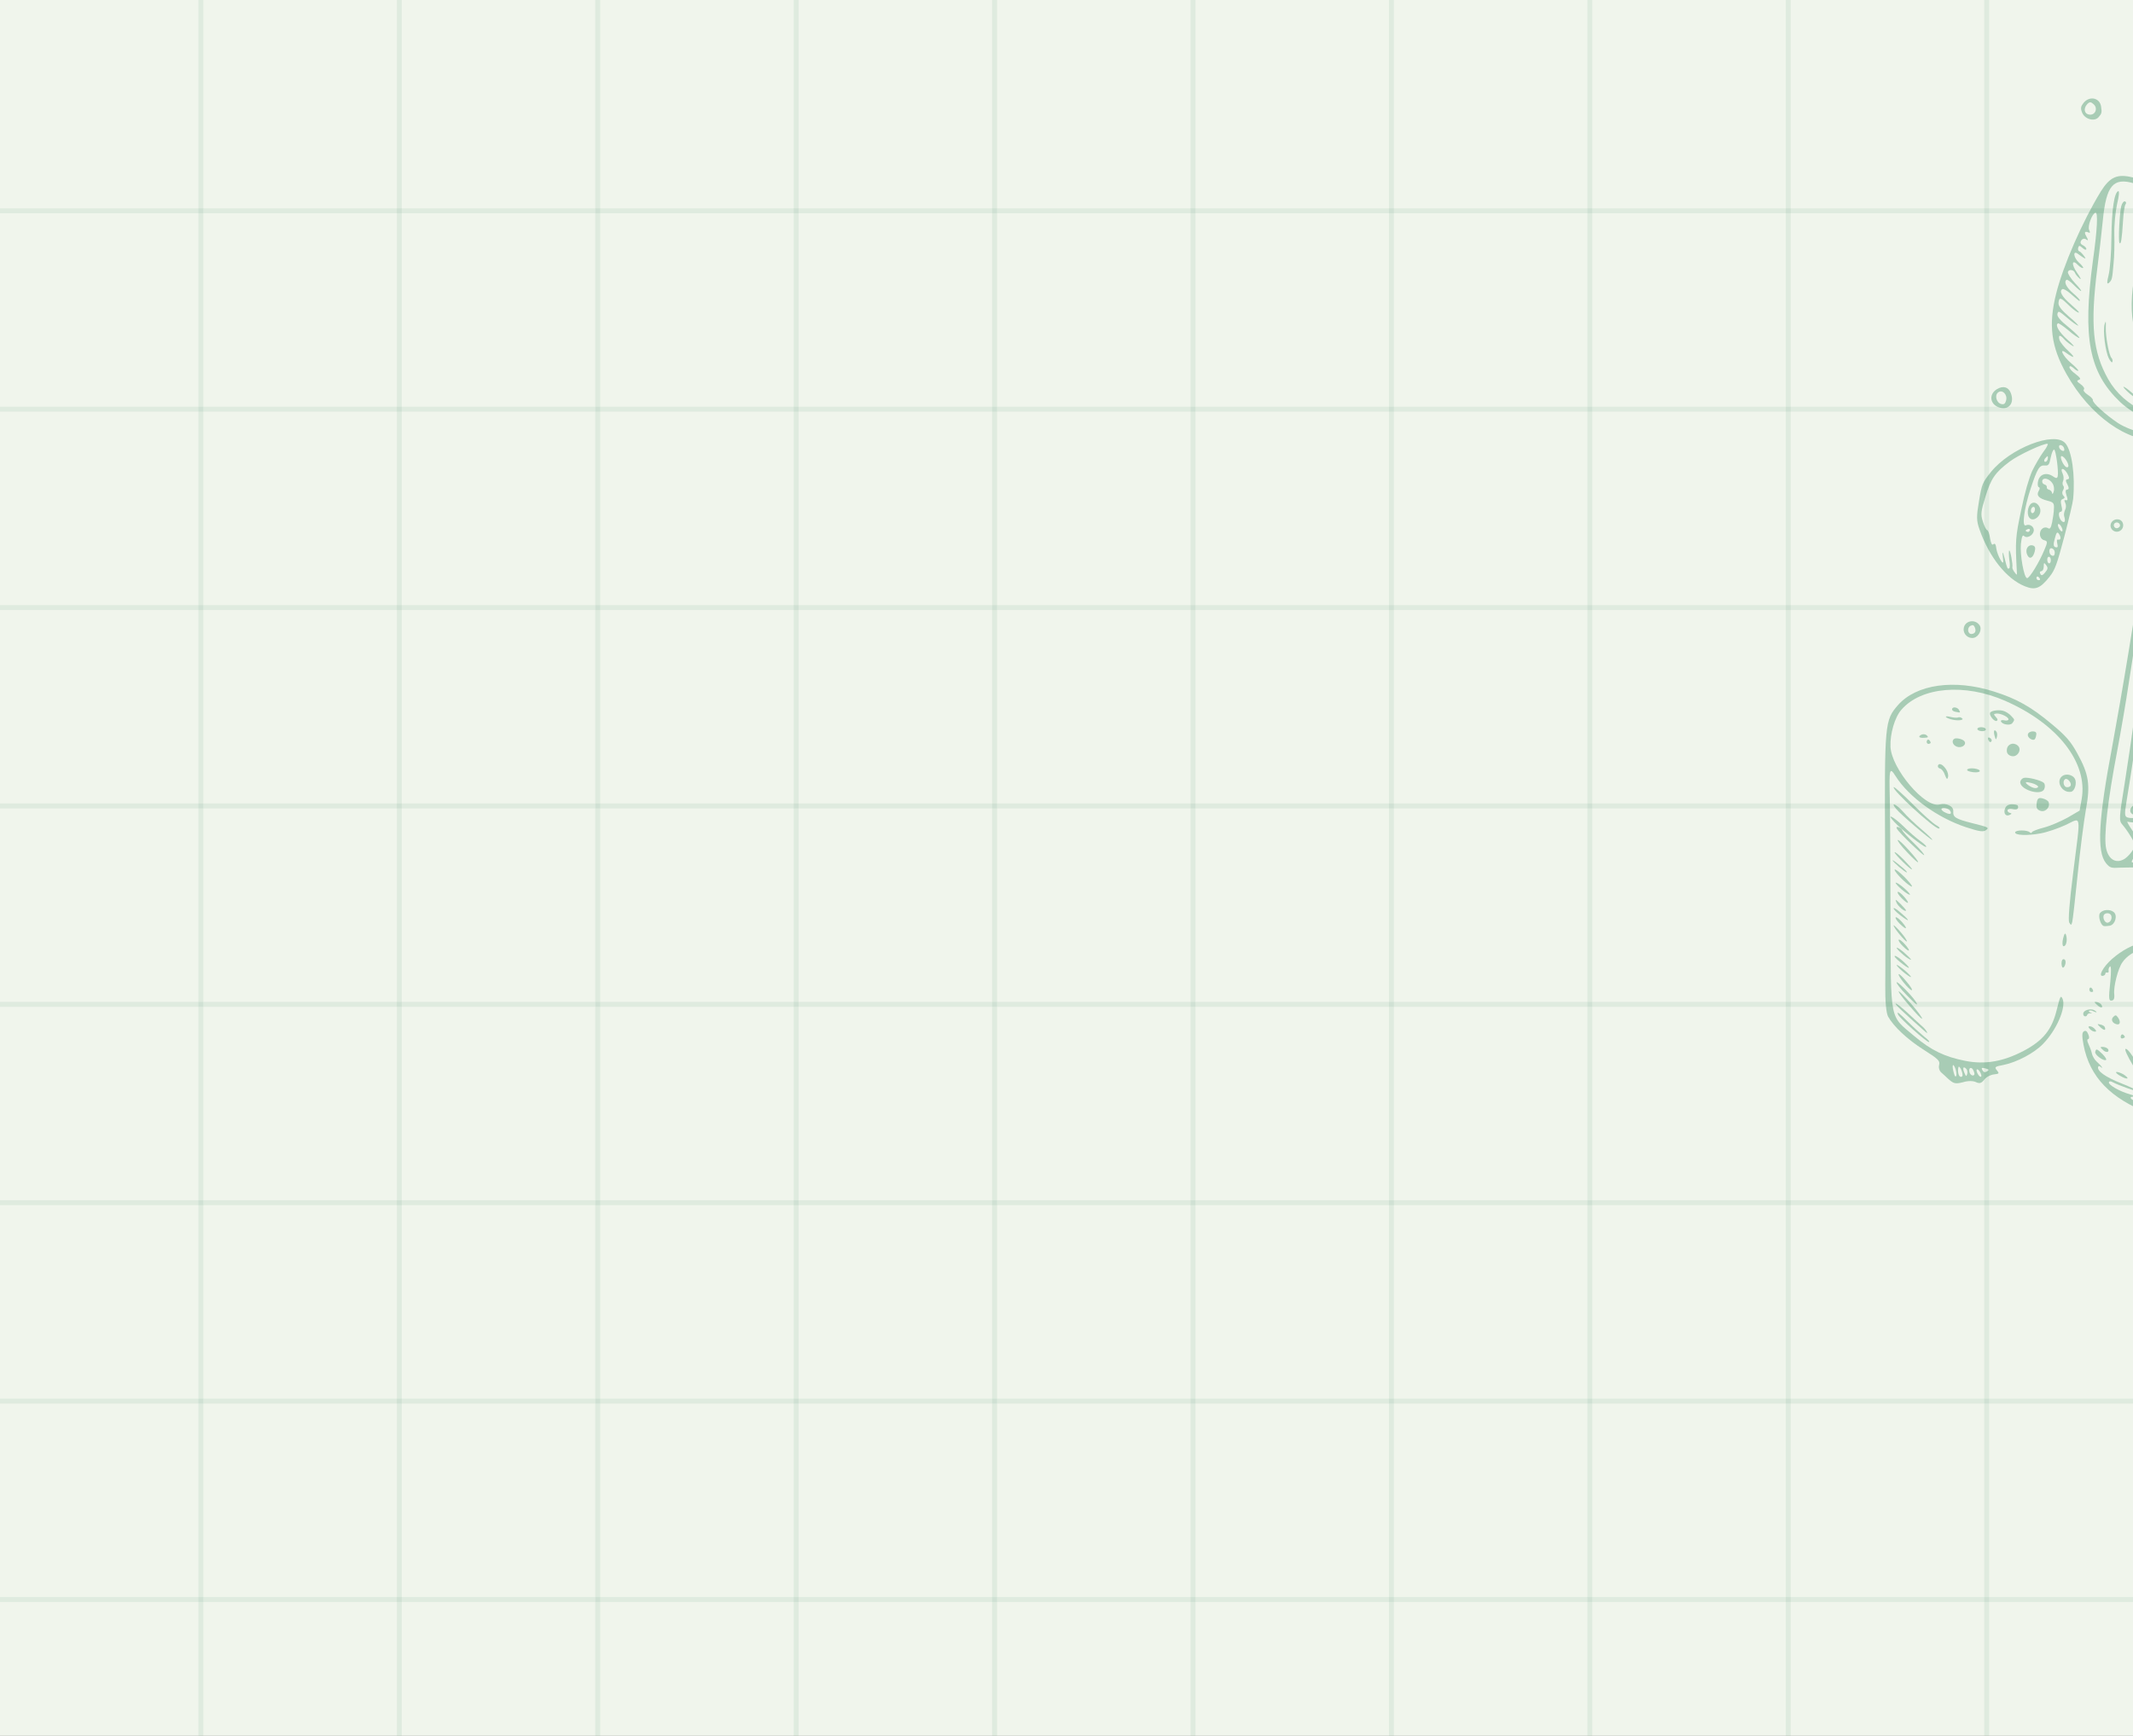 <svg width="430" height="350" viewBox="0 0 430 350" fill="none" xmlns="http://www.w3.org/2000/svg">
<rect x="0" y="0" width="430" height="350" fill="#333333" stroke="none"/>
<g clip-path="url(#clip0_3921_9003)">
<rect width="430" height="350" fill="#F0F5EC"/>
<g opacity="0.7">
<line opacity="0.1" x1="40.5" y1="-2.18557e-08" x2="40.5" y2="816" stroke="#006D33"/>
<line opacity="0.1" x1="80.5" y1="-2.18557e-08" x2="80.5" y2="816" stroke="#006D33"/>
<line opacity="0.1" x1="120.5" y1="-2.18557e-08" x2="120.5" y2="816" stroke="#006D33"/>
<line opacity="0.1" x1="160.5" y1="-2.18557e-08" x2="160.5" y2="816" stroke="#006D33"/>
<line opacity="0.1" x1="200.5" y1="-2.18557e-08" x2="200.5" y2="816" stroke="#006D33"/>
<line opacity="0.1" x1="240.5" y1="-2.18557e-08" x2="240.5" y2="816" stroke="#006D33"/>
<line opacity="0.1" x1="280.5" y1="-2.18557e-08" x2="280.5" y2="816" stroke="#006D33"/>
<line opacity="0.1" x1="320.5" y1="-2.18557e-08" x2="320.5" y2="816" stroke="#006D33"/>
<line opacity="0.1" x1="360.5" y1="-2.18557e-08" x2="360.5" y2="816" stroke="#006D33"/>
<line opacity="0.1" x1="400.5" y1="-2.18557e-08" x2="400.5" y2="816" stroke="#006D33"/>
<line opacity="0.1" y1="42.5" x2="1440" y2="42.5" stroke="#006D33"/>
<line opacity="0.1" y1="82.5" x2="1440" y2="82.5" stroke="#006D33"/>
<line opacity="0.1" y1="122.5" x2="1440" y2="122.5" stroke="#006D33"/>
<line opacity="0.1" y1="162.5" x2="1440" y2="162.5" stroke="#006D33"/>
<line opacity="0.1" y1="202.5" x2="1440" y2="202.5" stroke="#006D33"/>
<line opacity="0.1" y1="242.5" x2="1440" y2="242.5" stroke="#006D33"/>
<line opacity="0.1" y1="282.5" x2="1440" y2="282.5" stroke="#006D33"/>
<line opacity="0.1" y1="322.5" x2="1440" y2="322.5" stroke="#006D33"/>
</g>
<g opacity="0.3">
<path d="M458.842 223.977C458.515 223.768 457.831 223.469 457.276 223.33C456.126 223.043 452.086 219.993 452.216 219.473C452.256 219.314 452.633 219.153 453.07 219.093C453.536 219.082 454.192 218.652 454.57 218.152C456.897 215.252 455.671 208.873 451.608 202.378C443.631 189.638 433.899 186.267 425.76 193.359C423.922 194.98 422.866 197.009 423.988 196.737C424.256 196.677 424.425 196.507 424.425 196.337C424.396 196.118 424.584 196.037 424.822 196.097C425.02 196.147 425.14 196.007 425.081 195.737C425.012 195.508 425.122 195.068 425.341 194.868C425.609 194.638 425.616 195.956 425.433 197.864C425.039 201.459 425.087 201.938 425.862 201.708C426.189 201.577 426.289 201.178 426.221 200.439C426.046 198.951 426.966 195.275 427.872 194.015C429.593 191.516 433.741 190.262 437.389 191.175C441.939 192.357 447.146 196.973 450.783 203.149C453.916 208.476 455.136 212.858 454.326 216.095C454.076 217.094 453.629 217.534 452.358 218.065C451.077 218.636 450.61 219.156 450.002 220.575C448.487 224.272 446.421 225.284 442.496 224.301C438.015 223.179 433.471 219.281 430.635 214.113C429.875 212.776 428.994 211.579 428.598 211.48C427.646 211.241 431.629 217.886 434.054 220.489C435.152 221.656 436.894 223.111 437.905 223.619C440.798 225.192 440.629 225.532 437.337 224.708C435.672 224.291 434.205 223.754 434.146 223.485C434.077 223.255 433.057 222.787 431.867 222.489C429.766 221.963 428.756 221.116 430.194 221.094C430.621 221.073 430.244 220.894 429.382 220.636C427.33 220.079 425.012 218.735 425.142 218.215C425.202 217.976 425.539 217.975 425.906 218.194C427.015 218.812 431.158 220.273 430.98 219.974C430.891 219.825 429.345 219.098 427.581 218.401C424.44 217.148 422.756 215.962 422.966 215.123C423.026 214.883 423.274 214.903 423.512 215.132C423.71 215.351 423.829 215.381 423.72 215.142C423.602 214.942 423.136 214.444 422.721 214.085C422.305 213.726 421.82 212.968 421.713 212.389C421.595 211.85 421.259 211.001 421.013 210.472C420.756 209.983 420.707 209.504 420.955 209.524C421.183 209.454 421.234 209.084 420.987 208.555C420.73 207.896 420.483 207.707 420.086 207.947C419.688 208.188 419.707 208.956 420.03 210.694C421.276 217.163 425.462 221.48 433.301 224.504C437.533 226.116 441.103 226.5 445.171 225.735C448.256 225.191 449.756 224.25 450.166 222.612C450.246 222.292 450.396 222.032 450.435 222.042C450.515 222.062 451.841 223.329 453.316 224.844C454.998 226.539 456.374 227.606 456.88 227.605C458.358 227.593 459.911 224.755 458.842 223.977ZM456.607 225.668C456.219 226.038 455.981 225.979 455.328 225.39C453.991 224.164 451.647 221.411 451.845 221.291C451.945 221.231 452.906 221.769 453.906 222.487C454.946 223.214 456.124 223.891 456.561 224.001C457.393 224.209 457.432 224.898 456.607 225.668Z" fill="#006D33"/>
<path d="M465.783 156.648C465.497 155.771 464.588 154.527 463.787 153.86C462.64 152.895 462.067 151.819 461.073 148.732C458.719 141.49 453.426 127.497 450.871 121.9C448.868 117.458 443.834 107.809 442.678 106.206C442.026 105.28 441.304 104.803 440.037 104.485C438.571 104.119 438.125 104.219 436.558 105.267C433.216 107.523 432.627 109.537 429.079 131.612C428.056 137.881 426.604 146.203 425.884 150.09C423.002 165.3 422.663 171.697 424.56 174.037C425.371 175.002 425.569 175.052 427.491 174.94C428.64 174.889 430.324 174.887 431.235 174.945C432.146 175.004 434.287 174.692 435.972 174.182C437.686 173.722 440.233 173.3 441.67 173.278C444.74 173.284 446.663 172.664 450.253 170.597C451.731 169.738 454.844 168.23 457.154 167.24C462.191 165.112 463.292 164.413 464.612 162.668C466.023 160.733 466.453 158.51 465.783 156.648ZM463.91 161.941C462.689 163.457 459.962 165.105 456.581 166.334C455.085 166.934 452.279 168.223 450.375 169.272C445.892 171.709 444.188 172.299 441.444 172.162C440.235 172.114 438.045 172.456 436.549 172.886C433.962 173.636 429.998 174.169 429.751 173.811C429.692 173.711 429.961 173.143 430.348 172.605C431.411 171.049 431.275 169.405 429.843 167.394C429.161 166.418 428.727 165.631 428.885 165.671C430.628 166.107 436.424 165.821 439.743 165.169C445.461 164.016 448.574 162.677 456.032 158.104C459.563 155.938 462.687 154.22 462.964 154.289C463.281 154.369 463.953 155.215 464.555 156.171C465.73 158.202 465.539 159.976 463.91 161.941ZM454.657 157.548C447.377 161.912 441.439 164.281 436.921 164.675C433.483 164.958 433.404 164.938 433.209 163.364C432.994 161.531 432.143 161.064 430.606 161.992C429.128 162.851 429.047 164.017 430.393 164.354C431.146 164.542 431.166 164.632 430.61 164.832C430.244 164.952 429.521 164.983 429.045 164.864C428.293 164.675 428.244 164.367 428.705 161.516C429.015 159.772 429.958 153.653 430.801 147.932C435.116 118.761 436.117 113.08 437.56 109.839C438.694 107.327 440.015 105.751 440.846 105.959C441.48 106.118 445.706 113.616 448.577 119.8C453.026 129.43 461.651 151.8 461.352 152.996C461.272 153.315 458.237 155.352 454.657 157.548ZM431.266 163.725C430.395 163.507 430.406 162.959 431.318 162.509C431.794 162.29 432.061 162.399 432.298 162.797C432.743 163.544 432.257 163.973 431.266 163.725ZM428.415 173.095C426.7 174.233 425.096 173.408 424.586 171.077C424.065 168.786 424.871 161.531 426.822 151.385C427.573 147.378 428.594 141.448 429.076 138.179C430.862 126.339 431.943 120.339 433.421 114.269C435.028 107.68 435.794 106.135 437.816 105.624C439.203 105.294 439.242 105.473 438.141 106.68C437.227 107.638 436.849 108.814 435.201 115.562C433.374 123.028 432.283 129.406 430.353 144.007C429.88 147.744 428.927 154.072 428.295 158.109C427.183 164.906 427.162 165.494 427.854 166.26C428.249 166.698 429.03 167.783 429.563 168.68C430.373 169.984 430.461 170.472 429.994 171.33C429.686 171.888 428.981 172.686 428.415 173.095Z" fill="#006D33"/>
<path d="M486.123 8.298C483.007 3.892 480.684 -3.69 480.249 -10.883C480.11 -12.857 480.349 -18.363 480.697 -23.125C481.722 -36.32 481.276 -42.124 478.834 -46.868C478.179 -48.128 476.909 -49.796 475.976 -50.62C475.033 -51.404 474.308 -52.218 474.348 -52.377C474.407 -52.615 476.264 -55.819 477.833 -58.377C478.072 -58.824 477.764 -59.28 476.483 -60.065C474.051 -61.643 473.674 -61.485 472.849 -58.36C471.638 -53.856 471.399 -53.579 468.738 -53.57C463.754 -53.553 458.601 -51.006 454.61 -46.523C452.157 -43.806 449.029 -39.403 449.237 -39.056C449.565 -38.51 450.339 -39.243 452.345 -42.03C456.546 -47.852 460.597 -51.054 465.035 -52.094C467.06 -52.599 467.974 -52.539 470.634 -51.873C474.417 -50.968 476.045 -49.717 477.752 -46.422C480.204 -41.718 480.57 -36.777 479.625 -23.731C478.511 -8.493 479.592 -1.011 484.168 6.839C485.14 8.516 485.696 9.836 485.378 9.756C482.37 8.961 476.771 4.861 474.439 1.704C471.441 -2.335 466.816 -14.372 465.239 -22.231L464.237 -27.331L465.846 -29.374C468.318 -32.508 471.208 -38.151 472.043 -41.484C473.036 -45.452 472.411 -45.651 471.139 -41.753C467.573 -30.881 458.934 -21.659 447.387 -16.327C440.765 -13.304 431.333 -11.871 427.262 -13.311L426.061 -13.739L428.414 -14.541C433.061 -16.076 438.462 -20.29 441.769 -24.902C443.249 -26.935 443.279 -27.054 442.464 -26.836C442.107 -26.757 440.459 -25.061 438.761 -23.167C434.789 -18.595 429.904 -15.602 425.446 -14.989C421.683 -14.455 422.953 -12.788 427.739 -12.011C429.317 -11.743 432.107 -11.592 433.993 -11.71C438.282 -11.986 438.322 -11.976 436.992 -10.876C434.837 -9.011 432.553 -7.981 429.446 -7.367C427.668 -7.011 426.08 -6.565 425.911 -6.397C425.405 -5.891 427.231 -4.759 430.11 -3.785C432.989 -2.812 437.239 -2.591 440.158 -3.294C442.123 -3.729 442.749 -3.362 442.332 -2.033C442.193 -1.646 441.775 -0.148 441.418 1.28C441.1 2.719 440.583 4.782 440.295 5.933C440.007 7.084 439.927 8.582 440.086 9.296C440.245 10.011 440.185 10.923 439.947 11.37C439.718 11.776 439.728 12.917 439.956 13.86C440.185 14.803 440.383 16.37 440.393 17.343C440.412 18.444 440.78 19.506 441.306 20.101C441.762 20.637 442.576 21.769 443.082 22.612C443.589 23.456 444.293 24.349 444.661 24.567C445.564 25.173 447.411 24.708 448.394 23.647C448.87 23.091 449.943 22.517 450.826 22.358C452.514 22.022 453.984 20.534 454.441 18.709C454.62 17.995 455.096 17.608 455.99 17.41C457.559 17.044 459.425 14.644 459.475 12.928C459.475 12.084 459.763 11.608 460.508 11.162C461.65 10.478 462.534 7.959 462.137 6.51C461.998 5.885 462.167 5.547 462.892 5.181C463.775 4.685 463.885 4.755 465.274 6.789C466.942 9.231 470.327 12.06 473.623 13.897C476.631 15.536 477.376 15.258 476.155 12.887C474.835 10.406 473.466 2.894 474.478 3.738C478.36 6.945 480.186 8.246 483.006 9.626C487.959 12.089 488.615 11.832 486.123 8.298ZM474.755 13.422C474.04 13.243 469.573 10.016 468.362 8.785C467.677 8.15 466.625 6.79 466.019 5.837C464.997 4.19 464.937 3.922 465.553 2.474C466.01 1.323 466.079 0.539 465.792 -0.334C465.514 -1.078 465.544 -1.535 465.832 -1.673C466.1 -1.733 466.417 -1.147 466.596 -0.343C466.874 1.075 467.082 0.242 466.834 -1.296C466.775 -1.732 466.894 -2.04 467.132 -1.98C467.331 -1.93 467.648 -0.839 467.837 0.431C468.035 1.661 468.442 3.239 468.74 3.904C469.395 5.333 469.385 5.204 468.502 0.808C467.748 -2.754 467.728 -3.518 468.403 -3.349C468.642 -3.289 468.751 -3.051 468.681 -2.773C468.522 -2.138 469.881 4.063 470.318 4.679C470.546 4.947 470.308 3.369 469.882 1.196C468.959 -3.041 469.178 -4.926 470.16 -1.602C470.795 0.413 472.433 3.985 472.582 3.559C472.612 3.44 472.165 2.189 471.58 0.82C470.994 -0.55 470.567 -1.879 470.627 -2.117C470.806 -2.832 473.287 2.259 473.148 2.984C472.85 4.174 473.693 9.066 474.507 11.04C475.311 13.055 475.39 13.581 474.755 13.422ZM465.752 -2.705C463.846 -1.664 463.836 -1.625 464.382 -0.771C465.643 1.105 464.918 2.821 462.177 4.327C460.569 5.189 460.559 5.229 460.985 6.559C461.501 8.375 461.193 9.267 459.764 10.09C458.681 10.705 458.532 10.963 458.284 12.967C457.996 15.129 457.946 15.159 455.94 16.259C454.53 17.003 453.696 17.806 453.309 18.679C452.544 20.553 451.8 21.168 450.37 21.316C449.635 21.385 448.474 21.98 447.699 22.714C446.031 24.32 445.108 24.131 444.046 21.968C443.559 21.045 442.884 20.201 442.567 20.122C441.772 19.923 441.187 17.71 441.525 16.361C441.654 15.845 441.525 14.843 441.227 14.178C440.929 13.513 440.83 12.392 441.039 11.559C441.228 10.805 441.268 9.465 441.099 8.622C440.851 7.421 440.94 6.896 441.506 5.983C442.102 5.12 442.211 4.515 442.023 3.245C441.795 1.797 441.864 1.519 442.848 0.12C443.642 -1.03 443.88 -1.645 443.712 -2.32C443.394 -3.58 443.782 -4.959 444.755 -5.812C445.45 -6.397 445.589 -6.783 445.519 -8.192C445.48 -9.383 445.639 -10.186 446.165 -10.94C446.523 -11.525 446.751 -12.269 446.662 -12.587C446.563 -12.865 446.831 -13.599 447.238 -14.214C447.893 -15.146 448.698 -15.661 452.927 -17.892C453.751 -18.318 454.089 -18.317 454.675 -17.791C455.499 -17.037 455.618 -17.176 455.221 -18.456C454.983 -19.19 455.092 -19.458 455.996 -20.033C456.561 -20.439 458.349 -21.847 459.918 -23.226C461.516 -24.554 462.986 -25.704 463.174 -25.784C463.353 -25.823 463.82 -24.146 464.187 -22.072C464.544 -19.959 465.476 -16.436 466.26 -14.174C468.205 -8.627 468.483 -7.208 468.066 -5.373C467.738 -4.063 467.381 -3.647 465.752 -2.705ZM474.666 -54.49C474.129 -53.359 473.444 -52.476 473.216 -52.576C471.618 -53.102 471.618 -53.102 472.343 -54.312C472.72 -54.977 473.286 -56.564 473.594 -57.794C474.2 -60.215 474.399 -60.334 475.838 -59.172C476.612 -58.557 476.672 -58.289 476.225 -57.515C475.927 -56.999 475.242 -55.611 474.666 -54.49ZM443.345 -5.912C441.994 -4.394 440.386 -3.869 437.04 -3.821C434.459 -3.793 428.333 -5.116 428.472 -5.671C428.512 -5.83 429.445 -6.187 430.557 -6.414C433.139 -6.949 436.415 -8.743 438.828 -10.964C440.626 -12.58 444.101 -14.156 443.872 -13.243C443.723 -12.648 441.151 -10.298 439.136 -8.989C438.163 -8.305 437.507 -7.71 437.706 -7.661C438.381 -7.492 441.171 -9.534 443.197 -11.726L445.213 -13.877L445.183 -12.578C445.133 -11.873 444.954 -10.99 444.745 -10.663C444.527 -10.296 444.348 -9.413 444.388 -8.729C444.417 -8.004 444.477 -7.399 444.457 -7.32C444.487 -7.27 443.951 -6.645 443.345 -5.912Z" fill="#006D33"/>
<path d="M427.987 216.565C427.325 216.241 426.737 216.042 426.6 216.165C426.476 216.239 426.868 216.653 427.53 216.976C428.147 217.341 428.734 217.541 428.871 217.417C428.995 217.343 428.604 216.93 427.987 216.565Z" fill="#006D33"/>
<path d="M428.041 208.631C427.864 208.468 427.622 208.566 427.538 208.902C427.454 209.237 427.622 209.438 427.854 209.377C428.128 209.327 428.339 209.181 428.358 209.107C428.376 209.032 428.259 208.805 428.041 208.631Z" fill="#006D33"/>
<path d="M426.981 205.159C426.598 204.635 426.477 204.604 426.057 204.999C425.473 205.532 425.797 206.291 426.705 206.519C427.432 206.7 427.548 205.98 426.981 205.159Z" fill="#006D33"/>
<path d="M424.359 211.154C423.921 211.045 423.512 211.056 423.486 211.162C423.459 211.268 423.788 211.577 424.172 211.899C424.569 212.168 424.978 212.157 425.045 211.891C425.125 211.572 424.796 211.264 424.359 211.154Z" fill="#006D33"/>
<path d="M423.86 212.533C422.687 211.408 422.563 211.376 422.383 212.094C422.236 212.681 424.181 214.07 424.586 213.686C424.701 213.576 424.384 213.081 423.86 212.533Z" fill="#006D33"/>
<path d="M424.315 207.114C424.257 206.89 423.827 206.625 423.419 206.575C422.736 206.404 422.724 206.454 423.403 207.096C424.142 207.806 424.598 207.815 424.315 207.114Z" fill="#006D33"/>
<path d="M423.644 202.609C423.556 202.391 423.142 202.141 422.739 202.04C422.145 201.94 422.122 202.032 422.702 202.568C423.427 203.287 424.089 203.306 423.644 202.609Z" fill="#006D33"/>
<path d="M422.088 207.271C421.724 206.966 421.263 206.851 421.087 206.967C420.924 207.033 421.137 207.354 421.502 207.66C421.866 207.965 422.327 208.08 422.503 207.964C422.666 207.898 422.453 207.577 422.088 207.271Z" fill="#006D33"/>
<path d="M422.176 203.675C421.442 203.302 420.141 203.627 419.982 204.265C419.911 204.546 420.052 204.852 420.257 204.903C420.503 204.965 420.705 204.853 420.756 204.649C420.808 204.445 421.111 204.277 421.41 204.297C421.805 204.288 421.818 204.237 421.408 204.134C421.127 204.037 420.989 203.894 421.191 203.781C421.346 203.685 421.728 203.726 422.03 203.91C422.338 204.069 422.625 204.141 422.644 204.064C422.664 203.987 422.443 203.824 422.176 203.675Z" fill="#006D33"/>
<path d="M426.118 183.899C425.344 183.254 423.888 183.379 423.34 184.107C422.912 184.677 423.462 186.546 424.113 186.709C424.342 186.767 424.885 186.714 425.35 186.642C426.432 186.386 426.931 184.554 426.118 183.899ZM424.977 186.022C424.237 186.213 423.675 184.718 424.315 184.276C424.607 184.085 425.055 184.084 425.334 184.267C425.932 184.643 425.716 185.831 424.977 186.022Z" fill="#006D33"/>
<path d="M421.681 199.237C421.514 199.036 421.284 199.085 421.221 199.334C421.146 199.634 421.289 199.935 421.494 199.986C421.739 200.048 421.928 199.989 421.953 199.889C421.991 199.739 421.89 199.449 421.681 199.237Z" fill="#006D33"/>
<path d="M454.106 67.435C454.876 62.145 453.474 56.856 450.428 53.54C449.594 52.62 447.072 50.44 444.823 48.705C442.313 46.821 439.52 44.196 437.75 42.079C433.998 37.666 432.482 36.408 429.956 35.776C426.83 34.993 425.341 35.666 423.49 38.635C419.809 44.661 415.939 53.485 414.509 59.195C412.912 65.576 413.489 69.905 416.614 75.459C421.331 83.838 428.851 89.194 435.256 88.789C437.078 88.659 438.348 88.182 441.104 86.528C445.809 83.73 448.753 81.329 450.196 79.137C451.69 76.916 453.52 71.306 454.106 67.435ZM449.382 78.305C445.422 84.596 439.232 86.353 432.461 83.109C429.041 81.458 426.6 79.298 424.977 76.422C421.913 70.968 421.351 65.554 422.799 54.156C423.168 51.319 423.672 46.925 423.923 44.393C424.607 37.408 426.002 35.748 430.171 36.959C432.036 37.51 433.02 38.342 437.595 43.547C439.154 45.319 442.278 48.151 444.567 49.896C450.03 54.11 451.72 56.207 452.595 59.858C452.962 61.456 453.231 63.951 453.197 65.45C453.121 69.155 451.303 75.229 449.382 78.305ZM437.083 87.447C434.323 88.095 429.764 87.079 426.973 85.293C424.565 83.685 421.782 81.189 421.91 80.677C421.959 80.48 421.487 79.985 420.865 79.578C420.242 79.171 419.89 78.706 420.11 78.51C420.279 78.343 420.017 77.859 419.435 77.462C418.672 76.936 418.591 76.749 419.101 76.584C419.561 76.448 419.38 76.151 418.416 75.407C417.693 74.892 417.13 74.249 417.189 74.012C417.268 73.697 417.498 73.797 418.031 74.223C418.403 74.609 418.854 74.848 418.964 74.75C419.104 74.701 418.43 73.988 417.516 73.215C415.899 71.848 414.991 70.03 416.467 71.111C418.204 72.341 418.493 72.204 417.047 70.838C416.142 70.025 415.297 68.977 415.165 68.483C414.911 67.457 415.301 67.429 416.227 68.498C416.599 68.884 417.311 69.439 417.833 69.737C418.355 70.035 417.902 69.462 416.817 68.52C415.079 66.955 414.243 65.532 414.882 65.19C414.992 65.092 415.936 65.747 416.96 66.589C417.935 67.461 418.958 68.136 419.169 68.146C419.389 68.118 418.474 67.177 417.098 66.038C415.321 64.63 414.637 63.789 414.765 63.277C414.932 62.608 415.083 62.687 416.7 64.055C417.644 64.877 418.658 65.591 418.899 65.651C419.179 65.722 418.365 64.89 417.13 63.869C415.523 62.462 414.909 61.681 414.986 61.031C415.102 59.888 415.423 59.968 416.759 61.266C417.915 62.434 419.04 63.218 419.099 62.981C419.128 62.863 418.334 62.12 417.39 61.298C415.673 59.822 415.058 58.705 415.757 58.294C415.957 58.177 416.669 58.564 417.402 59.208C419.26 60.803 419.22 60.794 419.28 60.557C419.309 60.439 418.706 59.786 417.933 59.132C416.566 57.953 416.001 56.807 416.611 56.415C416.76 56.327 417.413 56.784 418.056 57.447C419.895 59.288 420.104 58.964 418.315 57.093C417.441 56.163 416.806 55.125 416.875 54.849C417.033 54.219 418.104 54.362 418.317 55.043C418.388 55.27 418.811 55.794 419.233 56.151C419.654 56.508 419.442 55.994 418.748 55.025C417.489 53.245 417.685 52.123 418.962 53.489C419.374 53.885 419.785 54.113 419.935 54.025C420.075 53.976 419.693 53.462 419.1 52.937C418.015 51.996 417.819 50.398 418.863 51.162C420.449 52.312 420.73 52.383 420.086 51.552C419.734 51.087 419.322 50.691 419.121 50.641C418.961 50.6 418.87 50.285 418.948 49.969C419.077 49.458 419.247 49.458 419.799 49.973C420.181 50.32 420.532 50.45 420.581 50.253C420.641 50.017 420.339 49.69 419.928 49.461C419.396 49.203 419.305 48.887 419.583 48.454C419.842 48.101 420.243 48.033 420.564 48.281C420.996 48.599 421.035 48.441 420.591 47.66C420.088 46.781 420.277 46.535 421.159 46.924C421.35 47.013 421.369 46.767 421.167 46.382C420.794 45.66 421.735 43.092 422.425 42.888C422.975 42.733 422.809 46.29 421.912 52.595C419.809 68.139 421.138 75.085 427.398 81.046C430.291 83.78 435.055 85.851 438.91 85.937C440.261 85.983 440.292 86.032 439.623 86.492C439.243 86.816 438.074 87.234 437.083 87.447Z" fill="#006D33"/>
<path d="M446.927 64.343C446.981 60.435 444.991 56.606 441.629 54.035C439.558 52.463 432.729 49.151 432.164 49.473C431.548 49.825 430.264 54.774 429.927 58.232C428.997 66.517 431.405 71.843 436.665 73.159C441.718 74.424 446.828 70.011 446.927 64.343ZM444.36 68.972C442.288 72.501 437.742 73.429 434.475 71.009C430.957 68.357 430.027 63.106 431.673 55.127L432.729 50.205L433.632 50.642C434.14 50.895 435.749 51.678 437.234 52.429C441.946 54.705 444.368 57.335 445.346 61.164C446.098 64.136 445.822 66.47 444.36 68.972Z" fill="#006D33"/>
<path d="M432.737 81.217C431.932 80.833 430.575 79.949 429.813 79.213C429.001 78.495 428.238 77.94 428.09 77.994C427.984 78.058 428.548 78.684 429.402 79.413C430.963 80.742 433.535 82.174 434.023 82.023C434.172 81.97 433.585 81.611 432.737 81.217Z" fill="#006D33"/>
<path d="M425.664 72.172C425.172 71.672 424.455 67.843 424.517 66.012C424.574 64.726 424.521 64.587 424.282 65.366C423.905 66.698 424.408 70.851 425.148 72.295C425.476 72.922 425.758 73.203 425.869 72.937C425.928 72.7 425.841 72.343 425.664 72.172Z" fill="#006D33"/>
<path d="M427.983 44.677C428.077 43.032 428.289 41.461 428.49 41.204C428.69 40.947 428.624 40.667 428.368 40.603C428.112 40.538 427.774 40.981 427.609 41.642C427.279 43.14 427.011 48.56 427.27 48.976C427.571 49.402 427.755 48.307 427.983 44.677Z" fill="#006D33"/>
<path d="M426.087 53.056C426.224 51.794 426.298 49.179 426.236 47.282C426.184 45.346 426.475 42.577 426.798 41.11C427.172 39.615 427.279 38.472 427.04 38.537C426.226 38.752 425.706 42.258 425.648 47.846C425.644 50.897 425.364 54.338 425.078 55.479C424.714 56.934 424.731 57.399 425.134 57.04C425.764 56.487 425.824 56.251 426.087 53.056Z" fill="#006D33"/>
<path d="M415.811 201.397C415.423 200.585 415.324 200.812 414.63 203.583C413.659 207.629 411.844 209.825 407.954 211.879C403.826 214.042 400.164 214.681 396.184 213.895C392.045 213.069 389.365 211.809 385.949 208.935C380.836 204.585 381.214 206.446 381.116 184.762C381.101 174.37 381.037 163.671 380.976 161.049C380.825 154.912 380.914 154.556 382.156 156.507C384.817 160.707 390.566 164.879 396.333 166.786C399.182 167.709 399.797 167.779 400.412 167.345C401.037 166.87 400.809 166.771 397.792 166.016C394.178 165.111 393.672 164.774 393.771 163.537C393.81 162.537 392.381 161.843 390.981 162.208C388.054 162.947 381.311 154.992 381.111 150.568C381.001 147.975 381.972 144.601 383.321 143.088C387.299 138.491 396.092 137.748 404.193 141.29C414.805 145.924 420.941 153.769 419.654 161.101L419.238 163.436L416.817 164.849C415.448 165.599 413.315 166.537 412.054 166.853C410.744 167.197 409.673 167.602 409.623 167.8C409.573 167.998 409.365 167.988 409.196 167.819C408.69 167.314 406.367 167.321 406.248 167.796C406.09 168.43 408.68 168.531 411.38 168.03C412.66 167.803 414.923 167.024 416.401 166.343C419.696 164.812 419.487 163.624 417.924 176.103C417.182 181.931 416.915 185.523 417.134 185.999C417.492 186.593 417.571 186.613 417.759 185.861C417.868 185.425 418.363 181.091 418.847 176.292C419.341 171.453 420.083 165.624 420.499 163.289C421.43 158.223 421.111 156.124 418.757 151.876C417.486 149.539 416.473 148.36 413.643 146.011C409.493 142.533 406.575 140.877 401.959 139.427C393.988 136.885 386.336 137.955 382.626 142.157C379.957 145.232 379.898 145.806 380.018 170.608C380.053 183.108 380.108 195.697 380.059 198.587C380.021 201.942 380.25 204.228 380.618 204.951C381.72 206.951 384.52 209.587 387.836 211.679C390.785 213.553 391.122 213.889 390.914 214.72C390.776 215.275 390.954 215.908 391.371 216.265C391.749 216.612 392.305 217.087 392.573 217.365C393.804 218.514 394.161 218.604 395.739 218.2C396.702 217.894 397.754 217.905 398.32 218.173C399.074 218.53 399.441 218.411 399.997 217.709C400.384 217.175 401.257 216.721 401.912 216.633C403.043 216.495 403.093 216.466 402.547 215.782C402.03 215.148 402.14 215.049 403.956 214.705C406.625 214.154 410.078 212.327 411.844 210.498C414.563 207.729 416.536 203.219 415.811 201.397ZM399.639 215.769C399.371 215.324 399.48 215.225 400.234 215.414C400.989 215.602 401.038 215.741 400.592 216.008C400.145 216.274 399.907 216.215 399.639 215.769ZM398.845 216.748C398.597 216.392 398.418 215.926 398.468 215.728C398.527 215.491 398.795 215.6 399.043 215.957C399.292 216.313 399.471 216.778 399.421 216.976C399.362 217.214 399.093 217.105 398.845 216.748ZM397.068 216.261C396.731 215.251 397.485 214.935 397.872 215.916C398.14 216.53 398.071 216.807 397.724 216.846C397.466 216.865 397.158 216.578 397.068 216.261ZM396.006 216.29C395.579 215.3 395.807 214.894 396.373 215.498C396.582 215.677 396.671 216.162 396.582 216.518C396.394 217.102 396.354 217.092 396.006 216.29ZM395.213 217.1C394.816 217.001 394.617 215.942 394.805 215.19C394.874 214.913 395.113 215.141 395.331 215.616C395.788 216.656 395.729 217.23 395.213 217.1ZM393.883 216.347C393.455 214.852 393.663 214.189 394.14 215.318C394.349 215.833 394.468 216.535 394.389 216.852C394.25 217.238 394.081 217.07 393.883 216.347ZM392.253 163.872C391.716 163.653 391.339 163.307 391.389 163.109C391.488 162.713 392.858 162.972 393.116 163.457C393.543 164.111 393.156 164.308 392.253 163.872Z" fill="#006D33"/>
<path d="M416.102 193.412C415.796 193.335 415.622 193.597 415.591 194.155C415.58 194.631 415.691 195.051 415.861 195.093C416.031 195.136 416.259 194.801 416.372 194.35C416.485 193.9 416.373 193.48 416.102 193.412Z" fill="#006D33"/>
<path d="M416.515 188.563C416.346 188.006 416.177 188.151 415.902 189.252C415.714 190.002 415.756 190.715 415.964 190.767C416.503 190.902 416.834 189.58 416.515 188.563Z" fill="#006D33"/>
<path d="M418.285 157.012C417.851 156.198 416.453 155.892 415.704 156.498C414.359 157.573 415.718 159.943 417.507 159.641C418.255 159.519 418.745 157.877 418.285 157.012ZM416.548 158.695C415.949 158.545 415.779 157.311 416.398 157.069C416.92 156.891 417.779 158.077 417.354 158.5C417.19 158.679 416.848 158.77 416.548 158.695Z" fill="#006D33"/>
<path d="M427.771 105.129C427.279 104.492 426.126 104.58 425.666 105.32C424.973 106.447 426.271 107.695 427.4 107.02C428.045 106.634 428.23 105.757 427.771 105.129ZM426.884 106.48C426.255 106.665 425.827 105.771 426.392 105.434C426.876 105.144 427.488 105.571 427.368 106.054C427.327 106.215 427.11 106.4 426.884 106.48Z" fill="#006D33"/>
<path d="M412.964 161.683C412.851 161.423 412.308 161.113 411.765 160.977C410.93 160.768 410.695 160.999 410.574 162.014C410.439 162.909 410.691 163.321 411.442 163.509C412.444 163.759 413.385 162.66 412.964 161.683Z" fill="#006D33"/>
<path d="M412.032 157.853C411.49 157.327 408.726 156.635 408 156.843C407.697 156.898 407.369 157.248 407.297 157.534C406.899 159.124 411.484 160.618 412.109 159.085C412.312 158.659 412.263 158.084 412.032 157.853ZM409.999 158.86C409.546 158.747 408.917 158.373 408.606 158.078C408.179 157.668 408.39 157.591 409.523 157.874C410.293 158.067 410.922 158.441 410.871 158.645C410.81 158.89 410.406 158.962 409.999 158.86Z" fill="#006D33"/>
<path d="M409.844 147.471C409.349 147.439 408.898 147.697 408.81 148.045C408.723 148.393 409 148.832 409.452 149.038C410.038 149.324 410.275 149.152 410.449 148.455C410.624 147.759 410.496 147.495 409.844 147.471Z" fill="#006D33"/>
<path d="M406.764 162.418C406.702 162.269 406.162 162.178 405.57 162.163C404.832 162.202 404.405 162.451 404.185 163.065C403.85 164.007 404.368 164.716 405.169 164.292C405.585 164.085 405.606 164.001 405.17 163.891C404.859 163.813 404.652 163.583 404.715 163.331C404.767 163.122 405.256 163.021 405.754 163.146C406.626 163.364 407.032 163.065 406.764 162.418Z" fill="#006D33"/>
<path d="M406.757 150.316C405.866 149.558 404.666 150.031 404.569 151.137C404.486 151.83 404.826 152.272 405.504 152.442C406.733 152.749 407.69 151.085 406.757 150.316Z" fill="#006D33"/>
<path d="M417.936 100.581C418.386 95.814 417.661 90.794 416.333 89.336C414.133 86.908 405.259 90.359 401.377 95.143C399.631 97.333 399.534 97.559 398.951 101.042C398.427 104.122 398.425 104.956 399.052 106.739C401.001 112.315 404.517 116.741 408.197 118.205C410.295 119.063 411.307 118.649 413.179 116.282C414.262 114.926 414.664 113.817 416.137 108.264C417.07 104.702 417.886 101.278 417.936 100.581ZM415.756 105.165C415.087 104.706 414.789 103.255 415.382 103.195C415.723 103.155 415.801 102.841 415.57 101.949C415.378 101.067 415.418 100.743 415.865 100.605C416.274 100.457 416.313 100.3 415.955 99.918C415.693 99.644 415.685 99.183 415.89 98.859C416.085 98.575 416.144 98.172 415.95 97.957C415.786 97.791 415.738 97.32 415.904 96.986C416.08 96.613 416.033 95.976 415.821 95.505C415.222 94.271 416.019 94.22 416.744 95.445C417.199 96.268 417.198 96.601 416.819 96.631C416.391 96.691 416.371 96.936 416.768 97.661C417.125 98.376 417.095 98.661 416.755 98.701C416.376 98.731 416.336 99.055 416.587 99.868C416.886 100.652 416.856 100.936 416.506 100.849C416.118 100.752 416.088 100.869 416.359 101.438C416.552 101.82 416.522 102.438 416.297 102.84C416.121 103.213 416.012 103.812 416.138 104.135C416.408 105.037 416.261 105.459 415.756 105.165ZM415.227 106.785C414.985 106.432 414.811 105.972 414.86 105.775C414.919 105.54 415.181 105.647 415.423 106C415.665 106.352 415.839 106.813 415.79 107.009C415.731 107.245 415.469 107.137 415.227 106.785ZM414.93 108.796C414.658 108.728 414.599 108.963 414.733 109.581C414.887 110.287 414.848 110.443 414.381 110.327C413.954 110.22 413.907 109.749 414.23 108.621C414.555 107.325 414.72 107.158 415.059 107.619C415.543 108.324 415.474 108.932 414.93 108.796ZM413.522 111.947C412.959 111.556 413.04 110.408 413.584 110.544C414.089 110.671 414.33 111.19 414.183 111.779C414.104 112.093 413.842 112.152 413.522 111.947ZM412.924 113.507C412.76 113.341 412.664 112.9 412.742 112.586C412.821 112.272 413.054 112.163 413.219 112.33C413.423 112.506 413.48 112.937 413.401 113.251C413.323 113.565 413.128 113.683 412.924 113.507ZM411.334 115.737C411.131 115.394 411.219 115.207 411.52 115.158C411.812 115.147 412.007 114.696 412.009 114.196C412.001 113.401 412.089 113.381 412.486 113.94C412.893 114.459 412.863 114.743 412.278 115.431C411.8 116.02 411.527 116.119 411.334 115.737ZM416.602 94.2C416.058 94.063 415.198 92.221 415.548 91.975C415.733 91.897 416.151 92.21 416.48 92.709C417.109 93.659 417.146 94.336 416.602 94.2ZM410.825 116.944C410.631 116.895 410.486 116.65 410.545 116.415C410.594 116.219 410.808 116.189 410.973 116.355C411.176 116.531 411.283 116.766 411.253 116.884C411.233 116.963 411.058 117.002 410.825 116.944ZM412.865 106.486C412.584 106.29 412.088 106.291 411.777 106.547C410.92 107.166 411.12 108.676 412.091 108.919C412.79 109.094 412.829 109.271 412.144 110.851C411.097 113.383 409.135 116.604 408.649 116.566C408.008 116.489 407.194 111.822 407.404 109.664C407.573 108.163 407.749 107.79 408.05 108.074C408.534 108.613 409.751 108.041 409.977 107.139C410.193 106.275 409.223 105.532 408.425 105.916C407.529 106.359 408.045 102.484 409.378 98.48C410.721 94.437 411.14 93.75 412.229 93.855C412.958 93.913 413.133 93.707 413.409 92.274C413.606 91.322 413.909 90.606 414.104 90.654C414.453 90.742 415.044 95.144 414.818 96.047C414.71 96.479 414.467 96.46 413.904 96.068C412.604 95.159 411.223 95.564 410.879 96.938C410.722 97.566 410.779 98.164 411.012 98.222C411.245 98.28 411.244 98.614 410.98 99.007C410.473 99.88 411.015 100.517 412.764 100.955C413.968 101.256 414.123 101.462 414.062 102.531C414.05 103.237 413.872 104.444 413.695 105.317C413.449 106.465 413.254 106.75 412.865 106.486ZM415.523 90.76C414.96 90.368 414.942 89.613 415.486 89.749C415.914 89.856 416.233 90.395 416.135 90.788C416.086 90.984 415.804 90.955 415.523 90.76ZM413.682 99.433C413.673 99.138 413.382 98.815 413.071 98.738C412.76 98.66 412.566 98.444 412.625 98.209C412.674 98.013 412.452 97.748 412.141 97.671C411.83 97.593 411.627 97.25 411.705 96.936C411.902 96.151 413.213 96.521 413.794 97.5C414.065 97.902 414.17 98.637 414.013 99.099C413.895 99.57 413.739 99.697 413.682 99.433ZM412.25 93.11C412.056 93.061 412.047 92.767 412.242 92.482C412.476 92.207 412.7 91.972 412.778 91.991C412.856 92.01 412.865 92.305 412.786 92.619C412.708 92.933 412.483 93.168 412.25 93.11ZM408.713 107.239C408.519 107.191 408.344 107.064 408.364 106.985C408.393 106.867 408.636 106.72 408.86 106.651C409.123 106.591 409.259 106.709 409.209 106.905C409.151 107.14 408.946 107.298 408.713 107.239ZM409.689 94.93C409.034 96.392 408.2 99.228 407.461 102.839C406.299 108.303 406.249 109 406.582 115.256C406.638 116.021 406.599 116.011 406.134 115.394C405.853 115.032 405.641 114.562 405.68 114.405C405.818 113.855 405.281 110.885 405.048 110.993C404.941 111.091 404.948 111.886 405.053 112.788C405.206 113.66 405.204 114.494 405.058 114.582C404.678 114.779 404.659 114.691 404.12 112.554C403.707 110.908 403.59 111.045 403.837 113.026C403.999 114.359 402.673 112.067 402.453 110.635C402.349 109.733 402.165 109.479 401.853 109.734C401.58 110 401.387 109.618 401.195 108.569C401.081 107.706 400.821 106.932 400.588 106.873C400.393 106.825 400.006 106.061 399.737 105.159C399.264 103.748 399.334 103.139 400.236 100.196C401.364 96.516 402.164 95.298 405.164 93.046C406.898 91.728 412.085 89.315 412.785 89.49C412.94 89.529 412.588 90.275 411.925 91.11C411.291 91.994 410.285 93.703 409.689 94.93Z" fill="#006D33"/>
<path d="M409.762 109.968C408.831 109.735 408.195 110.812 408.669 111.847C409.108 112.873 409.847 112.554 410.192 111.175C410.376 110.442 410.279 110.097 409.762 109.968Z" fill="#006D33"/>
<path d="M411.037 102.013C410.333 100.944 409.216 101.2 408.879 102.543C408.501 104.054 409.282 105.142 410.358 104.564C411.299 104.041 411.631 102.875 411.037 102.013ZM409.664 103.453C409.473 103.406 409.356 103.064 409.441 102.728C409.525 102.393 409.789 102.146 409.979 102.194C410.208 102.251 410.287 102.583 410.203 102.919C410.119 103.255 409.893 103.511 409.664 103.453Z" fill="#006D33"/>
<path d="M405.404 144.307C405.026 143.876 404.287 143.43 403.792 143.306C402.763 143.048 401.28 143.311 401.166 143.768C401.034 144.294 401.996 145.468 402.467 145.362C402.778 145.253 402.763 144.989 402.377 144.593C401.872 144.019 401.852 143.94 402.476 143.872C403.347 143.791 405.003 144.616 404.888 145.073C404.836 145.283 404.457 145.338 404 145.224C403.581 145.119 403.309 145.237 403.379 145.441C403.619 146.098 405.255 146.358 405.68 145.793C406.178 145.097 406.207 145.142 405.404 144.307Z" fill="#006D33"/>
<path d="M387.966 209.064C387.251 208.479 385.81 207.185 384.726 206.102C382.685 204.09 382.376 203.85 382.619 204.52C382.823 205.179 388.393 210.145 388.857 210.099C389.107 210.08 388.691 209.611 387.966 209.064Z" fill="#006D33"/>
<path d="M387.735 207.14C387.263 206.739 385.907 205.47 384.657 204.308C383.407 203.145 382.307 202.264 382.154 202.347C381.951 202.457 383.622 204.048 388.166 208.057C388.848 208.672 388.407 207.794 387.735 207.14Z" fill="#006D33"/>
<path d="M402.459 147.524C402.031 146.917 401.816 147.363 402.106 148.389C402.341 149.22 402.373 149.228 402.566 148.595C402.662 148.21 402.619 147.7 402.459 147.524Z" fill="#006D33"/>
<path d="M401.324 148.904C400.839 148.469 400.579 148.752 400.921 149.327C401.11 149.653 401.254 149.724 401.447 149.493C401.565 149.348 401.529 149.06 401.324 148.904Z" fill="#006D33"/>
<path d="M385.338 202.463C384.043 200.965 382.877 199.805 382.772 199.881C382.627 199.947 383.584 201.258 384.92 202.767C386.203 204.313 387.329 205.462 387.474 205.396C387.591 205.273 386.634 203.961 385.338 202.463Z" fill="#006D33"/>
<path d="M398.01 154.943C397.365 154.863 396.718 154.946 396.587 155.159C396.455 155.371 396.878 155.559 397.707 155.685C399.376 155.898 399.669 155.195 398.01 154.943Z" fill="#006D33"/>
<path d="M399.822 146.666C399.388 146.557 398.863 146.643 398.693 146.819C398.513 147.035 398.709 147.258 399.143 147.367C399.577 147.475 400.092 147.43 400.272 147.214C400.441 147.039 400.256 146.774 399.822 146.666Z" fill="#006D33"/>
<path d="M386.085 201.771C385.094 200.384 382.432 197.738 382.35 198.064C382.292 198.297 383.179 199.41 384.31 200.584C386.224 202.597 386.996 203.137 386.085 201.771Z" fill="#006D33"/>
<path d="M384.357 197.934C383.592 196.993 382.873 196.297 382.773 196.412C382.46 196.662 384.979 199.731 385.393 199.648C385.617 199.61 385.133 198.832 384.357 197.934Z" fill="#006D33"/>
<path d="M384.007 195.67C383.199 194.993 382.46 194.491 382.366 194.563C382.245 194.596 382.806 195.211 383.579 195.879C384.387 196.556 385.127 197.057 385.22 196.985C385.341 196.952 384.78 196.338 384.007 195.67Z" fill="#006D33"/>
<path d="M383.749 193.91C383.009 193.238 382.234 192.707 382.002 192.724C381.728 192.73 382.221 193.303 383.089 194.007C385.013 195.575 385.485 195.506 383.749 193.91Z" fill="#006D33"/>
<path d="M396.01 149.445C395.663 148.997 394.27 148.684 393.917 148.994C393.288 149.487 393.818 150.488 394.796 150.624C395.73 150.749 396.462 150.029 396.01 149.445Z" fill="#006D33"/>
<path d="M384.084 192.269C383.454 191.667 382.682 191.14 382.45 191.082C381.948 190.956 383.563 192.546 384.627 193.219C385.622 193.839 385.391 193.448 384.084 192.269Z" fill="#006D33"/>
<path d="M390.339 166.38C389.715 166.044 387.604 164.165 385.643 162.188C383.652 160.159 381.909 158.642 381.77 158.697C381.212 159.098 389.981 167.146 390.878 167.056C391.184 166.997 390.924 166.707 390.339 166.38Z" fill="#006D33"/>
<path d="M384.045 190.421C383.49 189.789 382.928 189.352 382.775 189.462C382.621 189.571 382.979 190.154 383.585 190.75C384.96 192.13 385.318 191.874 384.045 190.421Z" fill="#006D33"/>
<path d="M387.375 167.229C386.09 166.144 384.39 164.531 383.61 163.615C382.227 162.082 381.001 161.605 382.265 163.109C383.094 164.164 389.301 169.449 389.539 169.339C389.638 169.279 388.66 168.314 387.375 167.229Z" fill="#006D33"/>
<path d="M383.211 187.993C382.43 187.095 381.766 186.46 381.738 186.57C381.641 186.956 384.174 189.993 384.401 189.815C384.515 189.726 383.992 188.892 383.211 187.993Z" fill="#006D33"/>
<path d="M395.442 144.751C395.238 144.598 394.908 144.566 394.69 144.664C394.523 144.75 393.856 144.71 393.219 144.55C392.582 144.391 392.194 144.395 392.294 144.573C392.401 144.727 393.014 144.982 393.657 145.118C394.995 145.377 396.116 145.148 395.442 144.751Z" fill="#006D33"/>
<path d="M392.34 155.14C391.674 154.09 390.833 153.74 390.669 154.396C390.604 154.658 390.809 154.896 391.142 154.979C391.434 155.052 391.907 155.635 392.097 156.287C392.421 157.111 392.566 157.24 392.697 156.716C392.837 156.333 392.658 155.637 392.34 155.14Z" fill="#006D33"/>
<path d="M383.436 185.915C382.881 185.282 382.319 184.846 382.165 184.955C382.012 185.065 382.37 185.648 382.976 186.243C384.351 187.623 384.709 187.368 383.436 185.915Z" fill="#006D33"/>
<path d="M399.057 126.041C398.115 124.707 395.997 125.157 395.866 126.771C395.761 127.921 396.848 128.86 397.963 128.59C398.993 128.299 399.629 126.851 399.057 126.041ZM397.425 127.828C396.65 127.83 396.516 126.542 397.246 126.176C397.715 125.94 397.92 126.031 398.119 126.512C398.425 127.294 398.167 127.778 397.425 127.828Z" fill="#006D33"/>
<path d="M394.949 143.176C394.651 142.582 393.658 142.437 393.536 142.926C393.462 143.219 393.804 143.461 394.28 143.528C395.26 143.721 395.218 143.711 394.949 143.176Z" fill="#006D33"/>
<path d="M387.215 169.641C386.386 169.044 384.774 167.665 383.636 166.521C381.589 164.565 380.198 163.905 381.844 165.683C383.276 167.25 387.73 170.785 388.227 170.753C388.539 170.753 388.045 170.239 387.215 169.641Z" fill="#006D33"/>
<path d="M385.878 170.043C384.613 168.839 383.547 167.641 383.486 167.404C383.436 167.125 383.062 166.854 382.721 166.769C382.344 166.674 382.237 166.781 382.401 167.088C382.838 167.907 387.664 172.531 387.895 172.412C388.002 172.305 387.105 171.238 385.878 170.043Z" fill="#006D33"/>
<path d="M383.346 184.179C382.63 183.518 381.876 183.007 381.761 183.099C381.601 183.18 382.142 183.798 383.033 184.503C384.979 185.995 385.21 185.812 383.346 184.179Z" fill="#006D33"/>
<path d="M384.866 171.477C383.736 170.212 382.729 169.259 382.583 169.362C382.436 169.466 383.248 170.557 384.427 171.787C387.151 174.712 387.542 174.436 384.866 171.477Z" fill="#006D33"/>
<path d="M383.897 176.797C382.99 175.903 382.123 175.21 381.961 175.312C381.692 175.483 383.536 177.516 384.764 178.395C385.949 179.263 385.553 178.497 383.897 176.797Z" fill="#006D33"/>
<path d="M383.831 179.038C383.054 178.362 382.307 177.894 382.163 177.978C382.028 178.025 382.572 178.643 383.349 179.319C384.126 179.995 384.873 180.463 385.017 180.379C385.152 180.332 384.608 179.714 383.831 179.038Z" fill="#006D33"/>
<path d="M383.85 180.792C383.295 180.16 382.733 179.723 382.579 179.833C382.426 179.942 382.784 180.525 383.39 181.121C384.765 182.501 385.123 182.245 383.85 180.792Z" fill="#006D33"/>
<path d="M383.129 182.25C382.111 181.272 381.996 181.191 382.304 181.941C382.6 182.739 384.133 184.002 384.243 183.564C384.267 183.467 383.74 182.869 383.129 182.25Z" fill="#006D33"/>
<path d="M383.724 173.278C382.683 172.235 381.895 171.602 381.945 171.876C382.092 172.391 385.198 175.43 385.434 175.271C385.529 175.208 384.728 174.312 383.724 173.278Z" fill="#006D33"/>
<path d="M423.565 21.469C423.297 19.703 421.236 19.268 420.031 20.746C419.477 21.457 419.391 21.8 419.721 22.651C420.221 23.989 422.117 24.585 423.012 23.677C423.702 22.919 423.76 22.691 423.565 21.469ZM421.234 23.11C420.174 23.007 419.951 21.899 420.758 21.009C421.264 20.489 421.509 20.51 422.052 21.009C422.979 21.808 422.411 23.243 421.234 23.11Z" fill="#006D33"/>
<path d="M383.135 174.603C382.283 173.87 381.566 173.366 381.543 173.458C381.482 173.702 384.038 175.9 384.385 175.889C384.581 175.873 384.031 175.314 383.135 174.603Z" fill="#006D33"/>
<path d="M389.059 149.389C388.911 149.148 388.698 149.043 388.578 149.166C388.218 149.535 388.462 150.106 388.915 149.964C389.271 149.85 389.295 149.754 389.059 149.389Z" fill="#006D33"/>
<path d="M405.359 79.222C404.898 78.027 403.816 77.716 402.592 78.449C400.803 79.521 401.179 81.694 403.212 82.203C405.057 82.665 406.14 81.217 405.359 79.222ZM403.438 81.46C402.459 81.215 402.046 79.672 402.827 79.108C403.665 78.478 404.719 79.541 404.427 80.708C404.257 81.385 404.003 81.601 403.438 81.46Z" fill="#006D33"/>
<path d="M388.44 148.288C388.176 148.015 387.665 147.97 387.339 148.136C386.577 148.523 386.876 148.845 387.991 148.753C388.71 148.727 388.794 148.583 388.44 148.288Z" fill="#006D33"/>
</g>
</g>
<defs>
<clipPath id="clip0_3921_9003">
<rect width="430" height="350" fill="white"/>
</clipPath>
</defs>
</svg>
